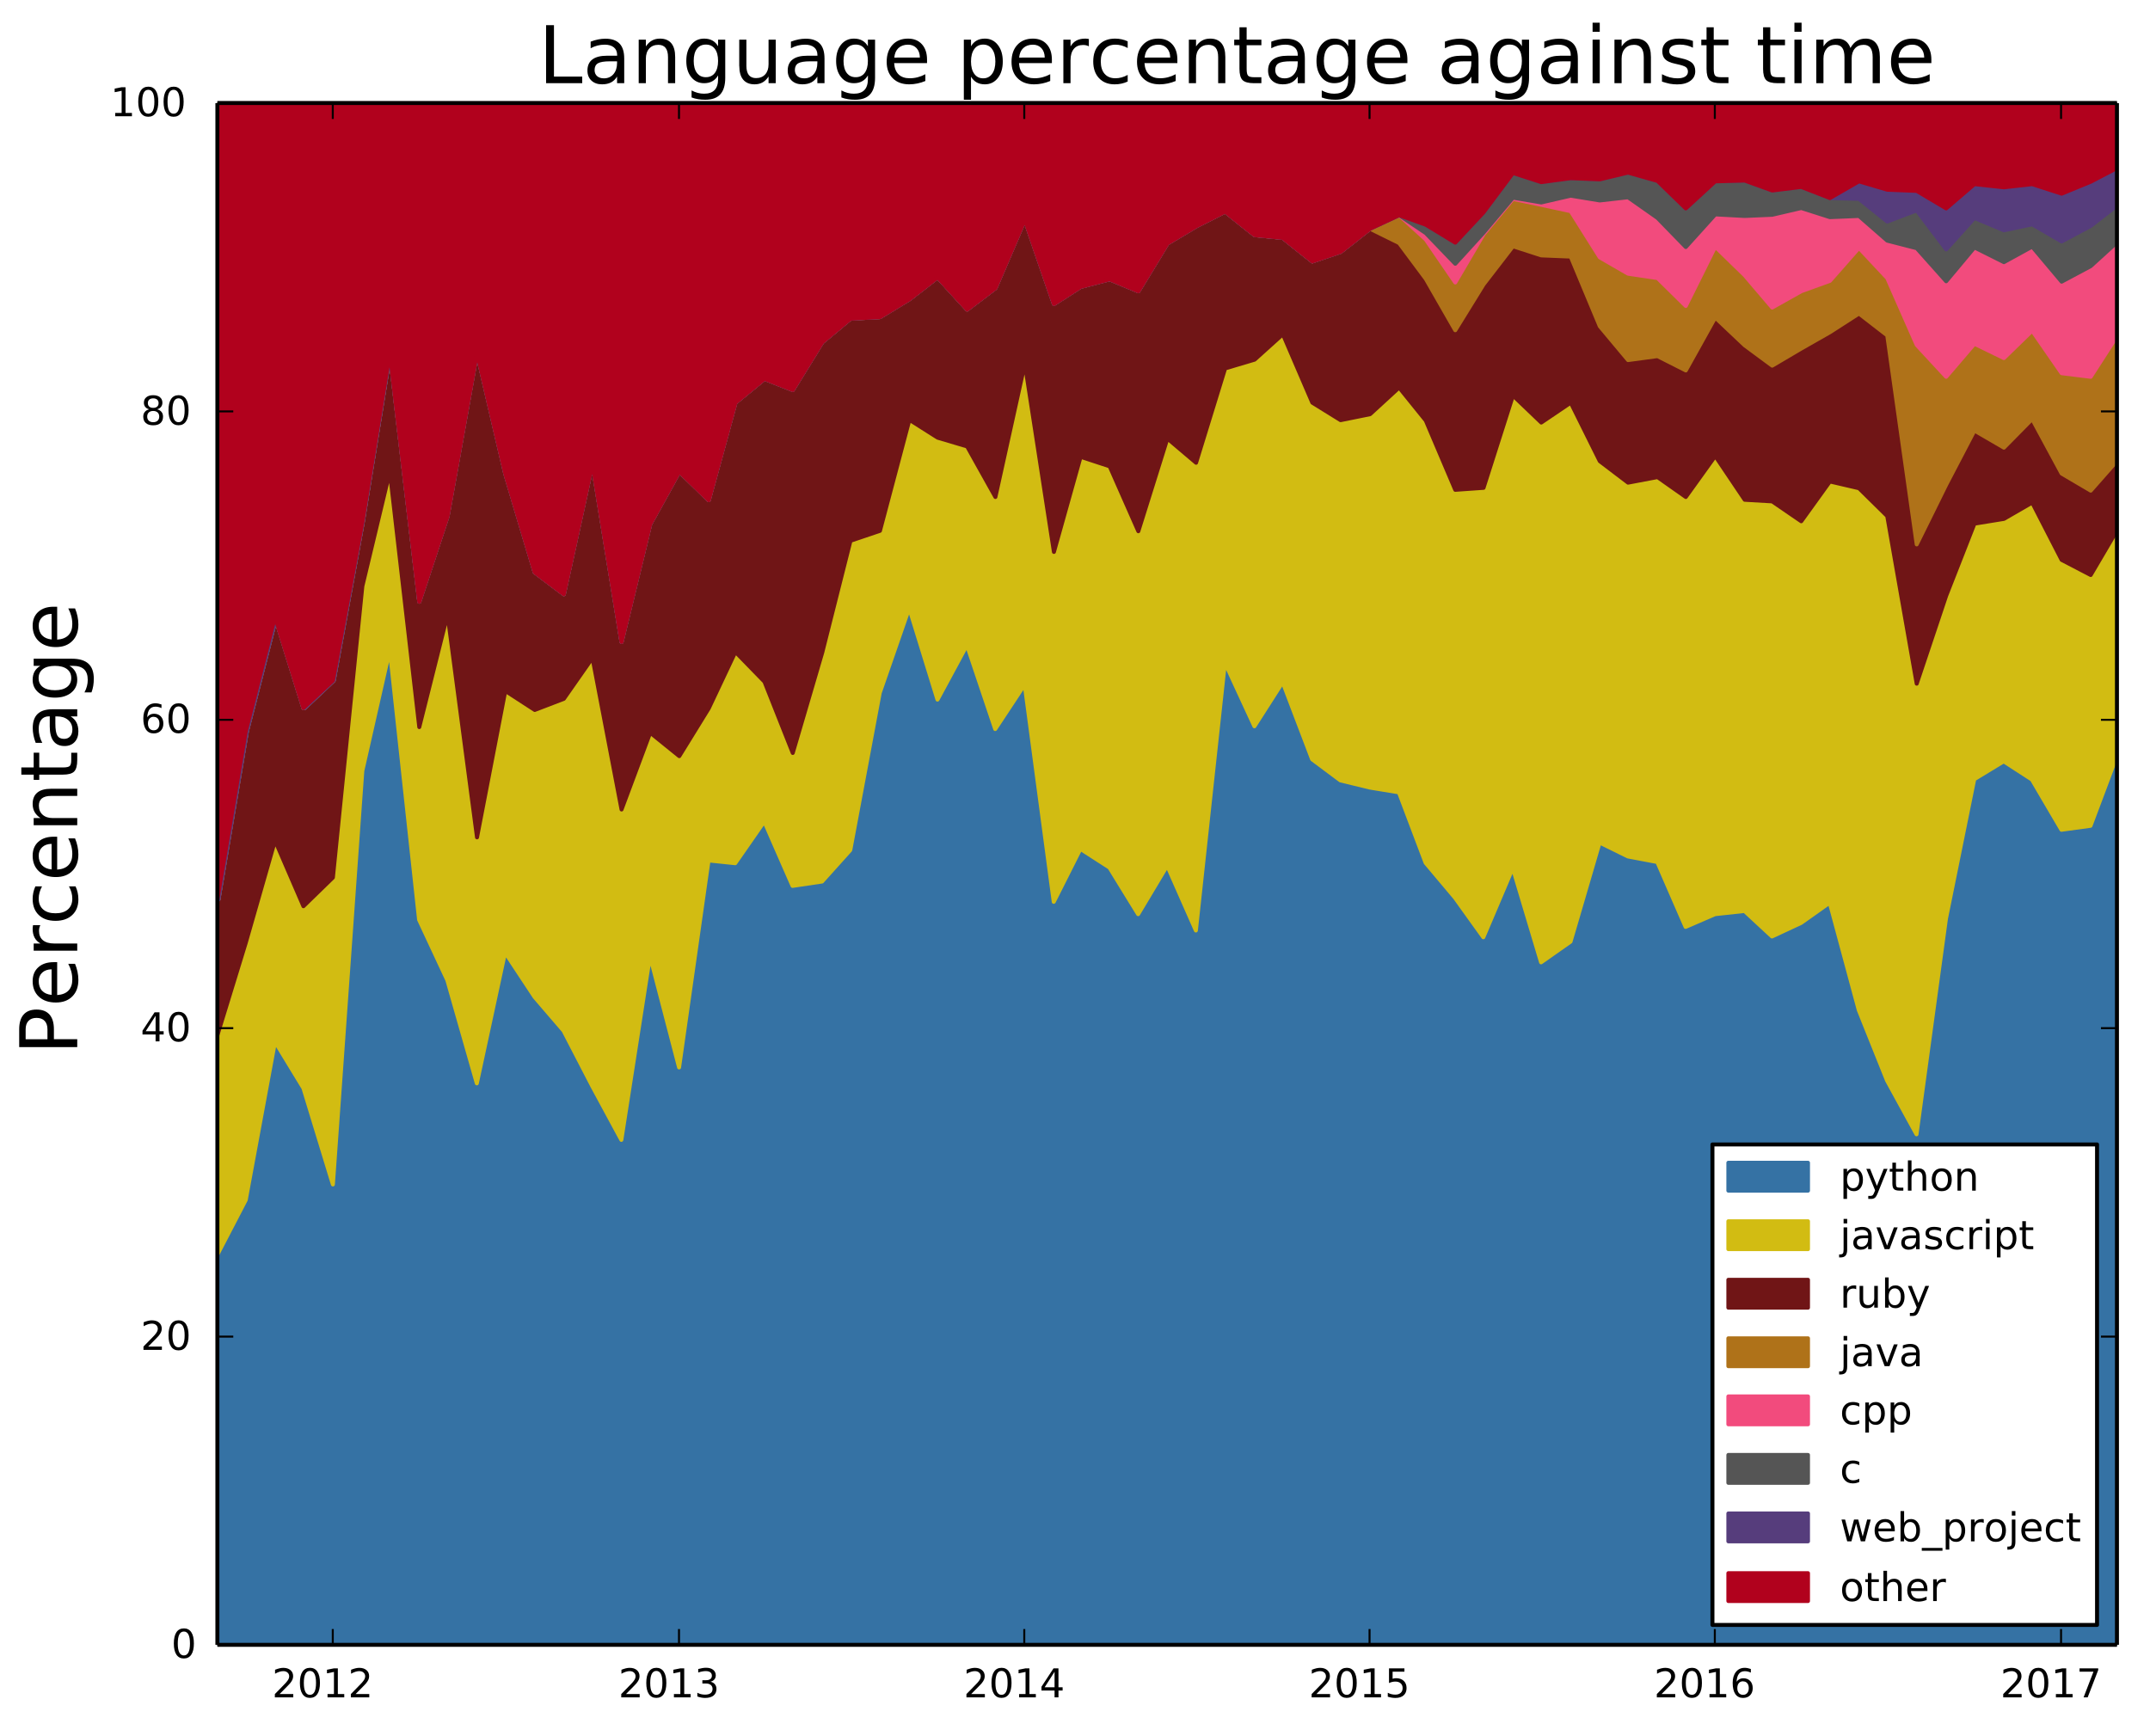 <svg xmlns="http://www.w3.org/2000/svg" xmlns:xlink="http://www.w3.org/1999/xlink" viewBox="0 0 540 436"><defs><style>*{stroke-linecap:butt;stroke-linejoin:round;stroke-miterlimit:100000;}</style><path id="ad" stroke="#3572a4" d="M54.6-120.9v98.1h477.1v-223.6l-6.7 17.8-7.3 1-7.4-12.6-7.1-4.6-7.4 4.5-7.1 35-7.4 54.2-7.4-13.5-7.1-17.7-7.3-27-7.2 5.1-7.3 3.4-6.9-6.4-7.4.8-7.4 3.2-7.1-16.3-7.4-1.4-7.1-3.5-7.3 24.9-7.4 5.2-7.1-23.7-7.4 17.4-7.1-9.9-7.4-8.8-6.7-17.7-7.3-1.2-7.4-1.8-7.1-5.3-7.4-19.4-7.1 11.1-7.4-16-7.3 67.3-7.2-16.3-7.3 12.2-7.2-11.7-7.3-4.7-6.7 13.3-7.3-54.6-7.4 11.2-7.1-21.1-7.4 13.7-7.1-23-7.4 21.3-7.4 39.5-7.1 7.9-7.4 1.1-7.1-16.2-7.3 10.5-6.7-.7-7.4 52-7.3-28-7.2 46.2-7.3-13.5-7.2-13.9-7.3-8.5-7.4-11.2-7.1 32.9-7.4-25.9-7.1-15.2-7.37-67.8-6.9 30.4-7.35 103.9-7.37-24.2-7.1-11.7-7.3 39.8-7.1 13.7z"/><path id="ag" stroke="#d2bc12" d="M54.6-176v55.1l7.12-13.7 7.36-39.8 7.13 11.7 7.4 24.2L91-242.4l6.9-30.4 7.36 67.8 7.1 15.2 7.4 25.9 7.1-32.9 7.4 11.2 7.3 8.5 7.2 13.9 7.3 13.5 7.2-46.2 7.3 28 7.4-52 6.7.7 7.3-10.5 7.1 16.2 7.4-1.1 7.1-7.9 7.4-39.5 7.4-21.3 7.1 23 7.4-13.7 7.1 21.1 7.4-11.2 7.3 54.6 6.7-13.3 7.3 4.7 7.2 11.7 7.3-12.2 7.2 16.3 7.3-67.3 7.4 16 7.1-11.1 7.4 19.4 7.1 5.3 7.4 1.8 7.3 1.2 6.7 17.7 7.4 8.8 7.1 9.9 7.4-17.4 7.1 23.7 7.4-5.2 7.3-24.9 7.1 3.5 7.4 1.4 7.1 16.3 7.4-3.2 7.4-.8 6.9 6.4 7.3-3.4 7.2-5.1 7.3 27 7.1 17.7 7.4 13.5 7.4-54.2 7.1-35 7.4-4.5 7.1 4.6 7.4 12.6 7.3-1 6.7-17.8V-303l-6.7 11.4-7.3-3.8-7.4-14.4-7.1 4.1-7.4 1.2-7.1 18.1-7.4 22.1-7.4-42.1-7.1-7-7.3-1.7-7.2 10-7.3-5-6.9-.4-7.4-11-7.4 10.3-7.1-5-7.4 1.4-7.1-5.4-7.3-14.7-7.4 5-7.1-6.8-7.4 23.2-7.1.5-7.4-17.4-6.7-8.3-7.3 6.7-7.4 1.5-7.1-4.4-7.4-17.2-7.1 6.4-7.4 2.2-7.3 23.7-7.2-6.1-7.3 23.3-7.2-16.3-7.3-2.4-6.7 23.9-7.3-47.3-7.4 33.5-7.1-12.7-7.4-2.2-7.1-4.5-7.4 27.9-7.4 2.5-7.1 28.1-7.4 25.2-7.1-17.9-7.3-7.5-6.7 14.2-7.4 12-7.3-5.9-7.2 19.3-7.3-38.1-7.2 10.3-7.3 2.8-7.4-4.8-7.1 36.8-7.4-56-7.1 28.3-7.36-64.2-6.9 28.8-7.35 73.2-7.37 7.2-7.12-16.5-7.35 25.7-7.2 23.2z"/><path id="ah" stroke="#701516" d="M54.6-210.1v34.1l7.12-23.2 7.36-25.7 7.13 16.5 7.4-7.2 7.4-73.2 6.9-28.8 7.4 64.2 7.1-28.3 7.4 56 7.1-36.8 7.4 4.8 7.3-2.8 7.2-10.3 7.3 38.1 7.2-19.3 7.3 5.9 7.4-12 6.7-14.2 7.3 7.5 7.1 17.9 7.4-25.2 7.1-28.1 7.4-2.5 7.4-27.9 7.1 4.5 7.4 2.2 7.1 12.7 7.4-33.5 7.3 47.3 6.7-23.9 7.3 2.4 7.2 16.3 7.3-23.3 7.2 6.1 7.3-23.7 7.4-2.2 7.1-6.4 7.4 17.2 7.1 4.4 7.4-1.5 7.3-6.7 6.7 8.3 7.4 17.4 7.1-.5 7.4-23.2 7.1 6.8 7.4-5 7.3 14.7 7.1 5.4 7.4-1.4 7.1 5 7.4-10.3 7.4 11 6.9.4 7.3 5 7.2-10 7.3 1.7 7.1 7 7.4 42.1 7.4-22.1 7.1-18.1 7.4-1.2 7.1-4.1 7.4 14.4 7.3 3.8 6.7-11.4v-17.4l-6.7 7.6-7.3-4.3-7.4-13.7-7.1 7.2-7.4-4.3-7.1 13.6-7.4 15-7.4-52.5-7.1-5.5-7.3 4.7-7.2 4.1-7.3 4.3-6.9-5.1-7.4-7-7.4 13.3-7.1-3.6-7.4 1-7.1-8.5-7.3-17.5-7.4-.3-7.1-2.3-7.4 9.6-7.1 11.5L358-366l-6.7-9-7.3-3.6-7.4 5.8-7.1 2.4-7.4-5.9-7.1-.7-7.4-5.9-7.3 3.7-7.2 4.3-7.3 12-7.2-3-7.3 1.9-6.7 4.3-7.3-21.2-7.4 17.2-7.1 5.4-7.4-8.1-7.1 5.5-7.4 4.5-7.4.4-7.1 5.9-7.4 12-7.1-2.8-7.3 6-6.7 24.5-7.4-7.2-7.3 13.2-7.2 29.6-7.3-44.8-7.2 32.8-7.3-5.5-7.4-24.8-7.1-30.4-7.4 41.1-7.1 21.5-7.37-62.5-6.9 42.5-7.35 39.8-7.37 6.9-7.1-22.9-7.3 28.8-7.1 42.2z"/><path id="ac" stroke="#af7219" d="M54.6-210.1l7.12-42.2 7.36-28.8 7.13 22.9 7.4-6.9 7.4-39.8 6.9-42.5 7.4 62.5 7.1-21.5 7.4-41.1 7.1 30.4 7.4 24.8 7.3 5.5 7.2-32.8 7.3 44.8 7.2-29.6 7.3-13.2 7.4 7.2 6.7-24.5 7.3-6 7.1 2.8 7.4-12 7.1-5.9 7.4-.4 7.4-4.5 7.1-5.5 7.4 8.1 7.1-5.4 7.4-17.2 7.3 21.2 6.7-4.3 7.3-1.9 7.2 3 7.3-12 7.2-4.3 7.3-3.7 7.4 5.9 7.1.7 7.4 5.9 7.1-2.4 7.4-5.8 7.3 3.6 6.7 9 7.4 12.9 7.1-11.5 7.4-9.6 7.1 2.3 7.4.3 7.3 17.5 7.1 8.5 7.4-1 7.1 3.6 7.4-13.3 7.4 7 6.9 5.1 7.3-4.3 7.2-4.1 7.3-4.7 7.1 5.5 7.4 52.5 7.4-15 7.1-13.6 7.4 4.3 7.1-7.2 7.4 13.7 7.3 4.3 6.7-7.6v-31.4l-6.7 10.4-7.3-.9-7.4-10.7-7.1 6.9-7.4-3.6-7.1 8.3-7.4-8-7.4-16.8-7.1-7.6-7.3 8.3-7.2 2.6-7.3 4.1-6.9-8.1-7.4-7.2-7.4 14.9-7.1-7-7.4-1.1-7.1-4.1-7.3-11.6-7.4-1.6-7.1-1.5-7.4 8.9-7.1 12.1-7.4-10.8-6.7-6.1-7.3 3.4-7.4 5.8-7.1 2.4-7.4-5.9-7.1-.7-7.4-5.9-7.3 3.7-7.2 4.3-7.3 12-7.2-3-7.3 1.9-6.7 4.3-7.3-21.2-7.4 17.2-7.1 5.4-7.4-8.1-7.1 5.5-7.4 4.5-7.4.4-7.1 5.9-7.4 12-7.1-2.8-7.3 6-6.7 24.5-7.4-7.2-7.3 13.2-7.2 29.6-7.3-44.8-7.2 32.8-7.3-5.5-7.4-24.8-7.1-30.4-7.4 41.1-7.1 21.5-7.3-62.5-6.9 42.5-7.3 39.8-7.3 6.9-7.12-22.9L62-252.3l-7.14 42.2z"/><path id="af" stroke="#f24b7d" d="M54.6-210.1l7.12-42.2 7.36-28.8 7.13 22.9 7.4-6.9 7.4-39.8 6.9-42.5 7.4 62.5 7.1-21.5 7.4-41.1 7.1 30.4 7.4 24.8 7.3 5.5 7.2-32.8 7.3 44.8 7.2-29.6 7.3-13.2 7.4 7.2 6.7-24.5 7.3-6 7.1 2.8 7.4-12 7.1-5.9 7.4-.4 7.4-4.5 7.1-5.5 7.4 8.1 7.1-5.4 7.4-17.2 7.3 21.2 6.7-4.3 7.3-1.9 7.2 3 7.3-12 7.2-4.3 7.3-3.7 7.4 5.9 7.1.7 7.4 5.9 7.1-2.4 7.4-5.8 7.3-3.4 6.7 6.1 7.4 10.8 7.1-12.1 7.4-8.9 7.1 1.5 7.4 1.6 7.3 11.6 7.1 4.1 7.4 1.1 7.1 7 7.4-14.9 7.4 7.2 6.9 8.1 7.3-4.1 7.2-2.6 7.3-8.3 7.1 7.6 7.4 16.8 7.4 8 7.1-8.3 7.4 3.6 7.1-6.9 7.4 10.7 7.3.9 6.7-10.4v-23.5l-6.7 6.1-7.3 3.9-7.4-8.8-7.1 3.9-7.4-3.7-7.1 8.5-7.4-8.3-7.4-1.9-7.1-6.2-7.3.3-7.2-2.3-7.3 1.7-6.9.3-7.4-.4-7.4 8.2-7.1-7.3-7.4-5.2-7.1.8-7.3-1.2-7.4 1.7-7.1-1.2-7.4 8.8-7.1 7.8-7.4-7.7-6.7-4.5-7.3 3.4-7.4 5.8-7.1 2.4-7.4-5.9-7.1-.7-7.4-5.9-7.3 3.7-7.2 4.3-7.3 12-7.2-3-7.3 1.9-6.7 4.3-7.3-21.2-7.4 17.2-7.1 5.4-7.4-8.1-7.1 5.5-7.4 4.5-7.4.4-7.1 5.9-7.4 12-7.1-2.8-7.3 6-6.7 24.5-7.4-7.2-7.3 13.2-7.2 29.6-7.3-44.8-7.2 32.8-7.3-5.5-7.4-24.8-7.1-30.4-7.4 41.1-7.1 21.5-7.3-62.5-6.9 42.5-7.3 39.8-7.3 6.9-7.12-22.9L62-252.3l-7.14 42.2z"/><path id="ab" stroke="#555" d="M54.6-210.1l7.12-42.2 7.36-28.8 7.13 22.9 7.4-6.9 7.4-39.8 6.9-42.5 7.4 62.5 7.1-21.5 7.4-41.1 7.1 30.4 7.4 24.8 7.3 5.5 7.2-32.8 7.3 44.8 7.2-29.6 7.3-13.2 7.4 7.2 6.7-24.5 7.3-6 7.1 2.8 7.4-12 7.1-5.9 7.4-.4 7.4-4.5 7.1-5.5 7.4 8.1 7.1-5.4 7.4-17.2 7.3 21.2 6.7-4.3 7.3-1.9 7.2 3 7.3-12 7.2-4.3 7.3-3.7 7.4 5.9 7.1.7 7.4 5.9 7.1-2.4 7.4-5.8 7.3-3.4 6.7 4.5 7.4 7.7 7.1-7.8 7.4-8.8 7.1 1.2 7.4-1.7 7.3 1.2 7.1-.8 7.4 5.2 7.1 7.3 7.4-8.2 7.4.4 6.9-.3 7.3-1.7 7.2 2.3 7.3-.3 7.1 6.2 7.4 1.9 7.4 8.3 7.1-8.5 7.4 3.7 7.1-3.9 7.4 8.8 7.3-3.9 6.7-6.1v-9.2l-6.7 5.2-7.3 3.9-7.4-4.3-7.1 1.5-7.4-3.1-7.1 7.9-7.4-9.8-7.4 2.8-7.1-5.7-7.3-.2-7.2-2.8-7.3.9-6.9-2.5-7.4.2-7.4 6.8-7.1-6.9-7.4-2.1-7.1 1.7-7.3-.3-7.4 1-7.1-2.3-7.4 9.9-7.1 7.6-7.4-4.5-6.7-2.4-7.3 3.4-7.4 5.8-7.1 2.4-7.4-5.9-7.1-.7-7.4-5.9-7.3 3.7-7.2 4.3-7.3 12-7.2-3-7.3 1.9-6.7 4.3-7.3-21.2-7.4 17.2-7.1 5.4-7.4-8.1-7.1 5.5-7.4 4.5-7.4.4-7.1 5.9-7.4 12-7.1-2.8-7.3 6-6.7 24.5-7.4-7.2-7.3 13.2-7.2 29.6-7.3-44.8-7.2 32.8-7.3-5.5-7.4-24.8-7.1-30.4-7.4 41.1-7.1 21.5-7.3-62.5-6.9 42.5-7.3 39.8-7.3 6.9-7.12-22.9L62-252.3l-7.14 42.2z"/><path id="ae" stroke="#563d7c" d="M54.6-210.1l7.12-42.2 7.36-28.8 7.13 22.9 7.4-6.9 7.4-39.8 6.9-42.5 7.4 62.5 7.1-21.5 7.4-41.1 7.1 30.4 7.4 24.8 7.3 5.5 7.2-32.8 7.3 44.8 7.2-29.6 7.3-13.2 7.4 7.2 6.7-24.5 7.3-6 7.1 2.8 7.4-12 7.1-5.9 7.4-.4 7.4-4.5 7.1-5.5 7.4 8.1 7.1-5.4 7.4-17.2 7.3 21.2 6.7-4.3 7.3-1.9 7.2 3 7.3-12 7.2-4.3 7.3-3.7 7.4 5.9 7.1.7 7.4 5.9 7.1-2.4 7.4-5.8 7.3-3.4 6.7 2.4 7.4 4.5 7.1-7.6 7.4-9.9 7.1 2.3 7.4-1 7.3.3 7.1-1.7 7.4 2.1 7.1 6.9 7.4-6.8 7.4-.2 6.9 2.5 7.3-.9 7.2 2.8 7.3.2 7.1 5.7 7.4-2.8 7.4 9.8 7.1-7.9 7.4 3.1 7.1-1.5 7.4 4.3 7.3-3.9 6.7-5.2v-9.4l-6.7 3.5-7.3 3-7.4-2.4-7.1.8-7.4-.8-7.1 6.1-7.4-4.4-7.4-.3-7.1-2.1-7.3 4.2-7.2-2.8-7.3.9-6.9-2.5-7.4.2-7.4 6.8-7.1-6.9-7.4-2.1-7.1 1.7-7.3-.3-7.4 1-7.1-2.3-7.4 9.9-7.1 7.6-7.4-4.5-6.7-2.4-7.3 3.4-7.4 5.8-7.1 2.4-7.4-5.9-7.1-.7-7.4-5.9-7.3 3.7-7.2 4.3-7.3 12-7.2-3-7.3 1.9-6.7 4.3-7.3-21.2-7.4 17.2-7.1 5.4-7.4-8.1-7.1 5.5-7.4 4.5-7.4.4-7.1 5.9-7.4 12-7.1-2.8-7.3 6-6.7 24.5-7.4-7.2-7.3 13.2-7.2 29.6-7.3-44.8-7.2 32.8-7.3-5.5-7.4-24.8-7.1-30.4-7.4 41.1-7.1 21.5-7.3-62.5-6.9 42.5-7.3 39.8-7.3 6.9-7.12-22.9L62-252.3l-7.14 42.2z"/><path id="ai" stroke="#b1011d" d="M54.6-410.2v200.1l7.12-42.2 7.36-28.8 7.13 22.9 7.4-6.9 7.4-39.8 6.9-42.5 7.4 62.5 7.1-21.5 7.4-41.1 7.1 30.4 7.4 24.8 7.3 5.5 7.2-32.8 7.3 44.8 7.2-29.6 7.3-13.2 7.4 7.2 6.7-24.5 7.3-6 7.1 2.8 7.4-12 7.1-5.9 7.4-.4 7.4-4.5 7.1-5.5 7.4 8.1 7.1-5.4 7.4-17.2 7.3 21.2 6.7-4.3 7.3-1.9 7.2 3 7.3-12 7.2-4.3 7.3-3.7 7.4 5.9 7.1.7 7.4 5.9 7.1-2.4 7.4-5.8 7.3-3.4 6.7 2.4 7.4 4.5 7.1-7.6 7.4-9.9 7.1 2.3 7.4-1 7.3.3 7.1-1.7 7.4 2.1 7.1 6.9 7.4-6.8 7.4-.2 6.9 2.5 7.3-.9 7.2 2.8 7.3-4.2 7.1 2.1 7.4.3 7.4 4.4 7.1-6.1 7.4.8 7.1-.8 7.4 2.4 7.3-3 6.7-3.5v-16.3H54.6z"/><path id="k" stroke="#000" stroke-width=".5" d="M0 0v-4"/><path id="i" stroke="#000" stroke-width=".5" d="M0 0v4"/><path id="f" d="M19.2 8.3h34.4V0H7.34v8.3q5.6 5.8 15.3 15.6 9.7 9.8 12.18 12.63 4.75 5.3 6.62 9 1.9 3.7 1.9 7.25 0 5.8-4.1 9.47-4.06 3.67-10.6 3.67-4.65 0-9.8-1.6-5.15-1.62-11-4.9v9.97q5.96 2.3 11.12 3.6 5.18 1.2 9.48 1.2 11.33 0 18.06-5.7 6.74-5.7 6.74-15.2 0-4.5-1.7-8.6-1.66-4-6.1-9.5-1.23-1.4-7.78-8.2L19.2 8.3"/><path id="g" d="M12.4 8.3h16.12v55.62l-17.54-3.5v8.97l17.44 3.5h9.86V8.3h16.1V0H12.42z"/><path id="a" d="M31.78 66.4q-7.6 0-11.45-7.5-3.83-7.48-3.83-22.52 0-15 3.83-22.5 3.84-7.5 11.45-7.5 7.67 0 11.5 7.5 3.84 7.5 3.84 22.5 0 15.04-3.84 22.53-3.83 7.5-11.5 7.5m0 7.9q12.27 0 18.74-9.7 6.46-9.7 6.46-28.1 0-18.4-6.46-28.1-6.47-9.7-18.74-9.7-12.25 0-18.72 9.7Q6.6 18 6.6 36.4q0 18.44 6.45 28.13 6.47 9.7 18.72 9.7"/><path id="ar" d="M40.58 39.3q7.08-1.5 11.04-6.3 4-4.78 4-11.8 0-10.8-7.43-16.72-7.5-5.9-21.1-5.9-4.6 0-9.5.9T7.6 2.2v9.52q4.1-2.4 8.97-3.6Q21.44 6.9 26.8 6.9q9.27 0 14.13 3.64Q45.8 14.2 45.8 21.2q0 6.44-4.52 10.07-4.5 3.64-12.56 3.64h-8.5v8.2h8.9q7.26 0 11.1 2.9 3.87 2.9 3.87 8.4 0 5.6-4 8.6t-11.4 3q-4.1 0-8.7-.9-4.7-.8-10.2-2.7v8.8q5.6 1.6 10.5 2.4t9.2.8q11.2 0 17.7-5.1 6.7-5.3 6.7-14 0-6-3.5-10.2-3.48-4.2-9.87-5.8"/><path id="aa" d="M37.8 64.3L12.9 25.4h24.9zm-2.6 8.6h12.4V25.4h10.42v-8.2h-10.4V0H37.8v17.2H4.9v9.5z"/><path id="aq" d="M10.8 72.9h38.72v-8.3h-29.7V46.72q2.15.74 4.3 1.1 2.15.36 4.3.36 12.2 0 19.33-6.7 7.14-6.7 7.14-18.1 0-11.78-7.4-18.3-7.3-6.52-20.6-6.52-4.6 0-9.4.78T7.7 1.7v9.92q4.4-2.4 9.08-3.56 4.7-1.17 9.9-1.17 8.47 0 13.4 4.4t4.93 12-4.9 12q-4.9 4.4-13.4 4.4-3.9 0-7.9-.9-3.9-.9-8-2.8z"/><path id="z" d="M33.02 40.38q-6.64 0-10.54-4.55Q18.6 31.3 18.6 23.4q0-7.87 3.88-12.45 3.9-4.56 10.54-4.56t10.5 4.5q3.9 4.6 3.9 12.4 0 7.9-3.9 12.4-3.86 4.5-10.5 4.5m19.58 31v-9q-3.72 1.8-7.5 2.7-3.8.9-7.5.9-9.77 0-14.93-6.6-5.14-6.6-5.87-19.9 2.87 4.2 7.22 6.5 4.36 2.23 9.57 2.23 10.9 0 17.3-6.7t6.4-18.18q0-11.2-6.7-18Q44-1.4 33-1.4q-12.66 0-19.35 9.7-6.7 9.7-6.7 28.1 0 17.28 8.22 27.56 8.2 10.28 22 10.28 3.72 0 7.5-.74 3.78-.73 7.9-2.18"/><path id="ap" d="M8.2 72.9h46.88v-4.2L28.6 0H18.3l24.92 64.6H8.2z"/><path id="j" stroke="#000" stroke-width=".5" d="M0 0h4"/><path id="h" stroke="#000" stroke-width=".5" d="M0 0h-4"/><path id="ao" d="M31.78 34.62q-7.03 0-11.06-3.76-4.02-3.77-4.02-10.34 0-6.6 4.02-10.36Q24.75 6.4 31.78 6.4t11.08 3.77q4.06 3.8 4.06 10.35 0 6.57-4.03 10.34-4.1 3.76-11.2 3.76m-9.9 4.2q-6.4 1.56-9.9 5.9-3.5 4.36-3.5 10.6 0 8.74 6.2 13.82t17 5.08q10.9 0 17.1-5.08 6.2-5.08 6.2-13.8 0-6.26-3.6-10.62-3.55-4.34-9.85-5.9 7.1-1.66 11.1-6.5 3.95-4.84 3.95-11.8 0-10.6-6.5-16.3Q43.83-1.4 31.8-1.4T13.27 4.25Q6.8 9.93 6.8 20.55q0 6.95 4 11.78 4.02 4.86 11.14 6.5m-3.6 15.6q0-5.67 3.52-8.84 3.55-3.2 9.94-3.2 6.36 0 9.94 3.1 3.6 3.1 3.6 8.8t-3.6 8.8q-3.58 3.2-9.94 3.2-6.4 0-9.94-3.2-3.53-3.2-3.53-8.9"/><path id="p" d="M45.4 27.98q0 9.77-4.02 15.13-4.02 5.4-11.3 5.4-7.22 0-11.25-5.3T14.8 28q0-9.7 4.03-15.1 4.03-5.36 11.25-5.36 7.28 0 11.3 5.37Q45.4 18.3 45.4 28m9-21.2q0-13.96-6.2-20.77-6.2-6.82-19-6.82-4.72 0-8.92.7t-8.16 2.2v8.8q3.96-2.1 7.82-3.1 3.86-1 7.86-1 8.84 0 13.24 4.6t4.4 14v4.4q-2.8-4.9-7.14-7.3Q33.94 0 27.88 0q-10.05 0-16.2 7.66Q5.5 15.33 5.5 27.98q0 12.7 6.15 20.35Q17.83 56 27.87 56q6.07 0 10.4-2.4t7.14-7.2v8.3h9z"/><path id="c" d="M34.28 27.48q-10.9 0-15.1-2.48-4.2-2.48-4.2-8.5 0-4.78 3.16-7.6 3.16-2.8 8.56-2.8 7.5 0 12 5.3 4.52 5.3 4.52 14.08v2zM52.2 31.2V0h-8.98v8.3Q40.14 3.33 35.55.95q-4.6-2.37-11.24-2.37Q16-1.42 11 3.3T6 15.92q0 9.22 6.2 13.9 6.2 4.7 18.43 4.7H43.3v.9q0 6.2-4.1 9.58t-11.5 3.4q-4.7 0-9.14-1.13t-8.53-3.38v8.3q4.92 1.9 9.56 2.8 4.6.9 9 .9 11.9 0 17.8-6.2 5.8-6.1 5.8-18.6"/><path id="am" d="M19.67 64.8V37.4h12.4q6.9 0 10.65 3.57 3.76 3.56 3.76 10.15 0 6.55-3.76 10.1-3.75 3.58-10.64 3.58zM9.8 72.9h22.3q12.26 0 18.53-5.54 6.3-5.55 6.3-16.24 0-10.8-6.3-16.3-6.26-5.52-18.52-5.52H19.7V0H9.8z"/><path id="b" d="M56.2 29.6v-4.4H14.9q.58-9.28 5.58-14.14 5-4.86 13.94-4.86 5.17 0 10.03 1.27 4.86 1.26 9.66 3.8v-8.5Q49.3.74 44.2-.33t-10.3-1.1q-13.1 0-20.74 7.63-7.64 7.6-7.64 20.6 0 13.43 7.25 21.3Q20.02 56 32.33 56q11.03 0 17.45-7.1t6.42-19.3m-8.98 2.63q-.1 7.36-4.13 11.75-4.1 4.4-10.7 4.4-7.5 0-12.1-4.24-4.5-4.25-5.2-11.97z"/><path id="o" d="M54.9 33.02V0h-9v32.72q0 7.76-3.02 11.6-3.04 3.87-9.08 3.87-7.28 0-11.5-4.7-4.2-4.7-4.2-12.7V0h-9v54.7h9.03v-8.5q3.24 4.92 7.6 7.36Q30.08 56 35.8 56q9.42 0 14.25-5.83 4.84-5.83 4.84-17.15"/><path id="e" d="M18.3 70.22V54.7h18.5v-7H18.3V18.02q0-6.7 1.84-8.6 1.83-1.9 7.45-1.9h9.2V0h-9.2Q17.2 0 13.2 3.87 9.28 7.77 9.28 18v29.7h-6.6v6.98h6.6V70.2z"/><path id="n" d="M48.78 52.6v-8.4q-3.8 2.1-7.64 3.14-3.83 1.05-7.73 1.05-8.7 0-13.6-5.6Q15 37.3 15 27.3q0-10.02 4.83-15.57Q24.67 6.2 33.4 6.2q3.9 0 7.74 1.05t7.64 3.16V2.1Q45.02.33 40.98-.54q-4-.9-8.56-.9-12.36 0-19.64 7.77Q5.52 14.1 5.52 27.3q0 13.37 7.34 21.03Q20.22 56 33.02 56q4.14 0 8.1-.86 3.94-.84 7.66-2.55"/><path id="l" d="M41.1 46.3q-1.5.87-3.3 1.28-1.77.42-3.9.42-7.63 0-11.7-4.95-4.1-4.96-4.1-14.24V0h-9v54.7h9.03v-8.5q2.85 4.97 7.38 7.38Q30.1 56 36.6 56q.92 0 2.05-.12 1.1-.1 2.48-.36z"/><path id="m" d="M18.1 8.2v-29h-9v75.5h9.03v-8.3q2.85 4.87 7.17 7.22Q29.6 56 35.6 56q9.96 0 16.18-7.9 6.24-7.9 6.24-20.8T51.78 6.48q-6.22-7.9-16.2-7.9-6 0-10.3 2.38T18.1 8.2m30.6 19.1q0 9.9-4.1 15.55T33.4 48.5q-7.13 0-11.2-5.65T18.1 27.3q0-9.9 4.1-15.54 4.07-5.64 11.2-5.64 7.13 0 11.2 5.64 4.1 5.64 4.1 15.55"/><path id="s" d="M9.42 54.7h9V0h-9zm0 21.28h9v-11.4h-9z"/><path id="an" d="M9.8 72.9h9.87V8.3h35.5V0H9.8z"/><path id="v" d="M8.5 21.58v33.1h8.98V21.93q0-7.76 3.02-11.65 3.03-3.88 9.1-3.88 7.26 0 11.48 4.63 4.23 4.64 4.23 12.66v31h9V0h-9v8.4Q42.1 3.43 37.8 1q-4.3-2.42-10.03-2.42-9.42 0-14.3 5.86-4.9 5.86-4.9 17.14"/><path id="w" d="M44.28 53.08v-8.5q-3.8 1.95-7.9 2.92-4.1.98-8.5.98-6.7 0-10.04-2.04-3.34-2.05-3.34-6.16 0-3.12 2.4-4.9 2.38-1.8 9.62-3.4l3.07-.68q9.5-2.05 13.6-5.78 4-3.74 4-10.43 0-7.7-6.1-12.1-6-4.5-16.6-4.5-4.4 0-9.2.8Q10.7.3 5.4 2v9.28q5-2.6 9.8-3.9 4.84-1.27 9.6-1.27 6.34 0 9.74 2.2Q38 10.5 38 14.5q0 3.66-2.47 5.62-2.47 1.9-10.83 3.7l-3.12.74q-8.35 1.75-12.06 5.4-3.7 3.63-3.7 9.97 0 7.7 5.46 11.9Q16.75 56 26.8 56q4.98 0 9.37-.73 4.4-.72 8.1-2.2"/><path id="ak" d="M52 44.2q3.38 6.05 8.06 8.92Q64.76 56 71.1 56q8.54 0 13.18-5.98 4.64-5.97 4.64-17V0H79.9v32.72q0 7.86-2.8 11.66t-8.5 3.8q-6.98 0-11.04-4.63-4.04-4.63-4.04-12.64V0h-9.04v32.72q0 7.9-2.78 11.7-2.78 3.77-8.6 3.77-6.88 0-10.94-4.7-4.05-4.7-4.05-12.6V0h-9v54.7h9.1v-8.5q3.1 5.02 7.4 7.4Q29.8 56 35.7 56q6 0 10.16-3.03Q50 49.95 52 44.2"/><path id="t" d="M32.17-5.08q-3.8-9.76-7.42-12.73-3.6-3-9.66-3H7.9v7.5h5.3q3.7 0 5.74 1.7Q21-9.8 23.48-3.3l1.6 4.1L3 54.7h9.52L29.6 11.9l17.1 42.8h9.5z"/><path id="q" d="M30.6 48.4q-7.2 0-11.4-5.65-4.22-5.64-4.22-15.45 0-9.82 4.18-15.46Q23.34 6.2 30.6 6.2q7.2 0 11.38 5.66 4.2 5.67 4.2 15.44 0 9.72-4.2 15.4-4.18 5.7-11.37 5.7m0 7.6q11.8 0 18.5-7.62 6.7-7.6 6.7-21.08 0-13.42-6.7-21.08-6.7-7.64-18.4-7.64-11.8 0-18.4 7.64-6.7 7.66-6.7 21.08 0 13.47 6.7 21.08Q18.9 56 30.6 56"/><path id="x" d="M54.9 33.02V0h-9v32.72q0 7.76-3.02 11.6-3.04 3.87-9.08 3.87-7.28 0-11.5-4.7-4.2-4.7-4.2-12.7V0h-9v75.98h9.03v-29.8q3.24 4.94 7.6 7.38Q30.08 56 35.8 56q9.42 0 14.25-5.83 4.84-5.83 4.84-17.15"/><path id="r" d="M9.42 54.7h9V-1q0-10.44-4-15.13-3.97-4.7-12.8-4.7H-1.8v7.6H.6q5.12 0 6.96 2.4Q9.42-8.46 9.42-1zm0 21.28h9v-11.4h-9z"/><path id="u" d="M2.98 54.7h9.52L29.6 8.8l17.1 45.9h9.5L35.7 0H23.47z"/><path id="y" d="M48.7 27.3q0 9.9-4.1 15.54t-11.2 5.64q-7.13 0-11.2-5.64T18.1 27.3q0-9.9 4.1-15.55Q26.26 6.1 33.4 6.1q7.13 0 11.2 5.65 4.1 5.64 4.1 15.55M18.1 46.4q2.85 4.87 7.17 7.22Q29.6 56 35.6 56q9.96 0 16.18-7.9 6.24-7.9 6.24-20.8T51.78 6.48q-6.22-7.9-16.2-7.9-6 0-10.3 2.37T18.1 8.2V0h-9v75.98h9.03z"/><path id="aj" d="M4.2 54.7h9L24.4 12l11.2 42.7h10.6L57.4 12l11.2 42.67h8.97L63.27 0h-10.6L40.93 44.83 29.13 0H18.5z"/><path id="al" d="M50.98-16.6v-6.98H-.98v6.97z"/><clipPath id="d"><path d="M54.6 25.88h477.1v387.4H54.6z"/></clipPath></defs><path fill="none" d="M0 436.1h540.1V0H0z"/><path fill="none" d="M54.6 413.2h477.1V25.9l-477.1-.02z"/><g clip-path="url(#d)"><use y="436.05" fill="#3572a4" stroke="#3572a4" xlink:href="#ad"/></g><g clip-path="url(#d)"><use y="436.05" fill="#d2bc12" stroke="#d2bc12" xlink:href="#ag"/></g><g clip-path="url(#d)"><use y="436.05" fill="#701516" stroke="#701516" xlink:href="#ah"/></g><g clip-path="url(#d)"><use y="436.05" fill="#af7219" stroke="#af7219" xlink:href="#ac"/></g><g clip-path="url(#d)"><use y="436.05" fill="#f24b7d" stroke="#f24b7d" xlink:href="#af"/></g><g clip-path="url(#d)"><use y="436.05" fill="#555" stroke="#555" xlink:href="#ab"/></g><g clip-path="url(#d)"><use y="436.05" fill="#563d7c" stroke="#563d7c" xlink:href="#ae"/></g><g clip-path="url(#d)"><use y="436.05" fill="#b1011d" stroke="#b1011d" xlink:href="#ai"/></g><path fill="none" stroke="#000" d="M54.6 413.2h477.1m0 0V25.9M54.6 413.2V25.9m0-.02h477.1" stroke-linecap="square"/><use x="83.58" y="413.24" stroke="#000" stroke-width=".5" xlink:href="#k"/><use x="83.58" y="25.88" stroke="#000" stroke-width=".5" xlink:href="#i"/><g transform="matrix(.1 0 0 -.1 68.3 426.4)"><use xlink:href="#f"/><use x="63.62" xlink:href="#a"/><use x="127.25" xlink:href="#g"/><use x="190.87" xlink:href="#f"/></g><use x="170.54" y="413.24" stroke="#000" stroke-width=".5" xlink:href="#k"/><use x="170.54" y="25.88" stroke="#000" stroke-width=".5" xlink:href="#i"/><g transform="matrix(.1 0 0 -.1 155.3 426.4)"><use xlink:href="#f"/><use x="63.62" xlink:href="#a"/><use x="127.25" xlink:href="#g"/><use x="190.87" xlink:href="#ar"/></g><use x="257.26" y="413.24" stroke="#000" stroke-width=".5" xlink:href="#k"/><use x="257.26" y="25.88" stroke="#000" stroke-width=".5" xlink:href="#i"/><g transform="matrix(.1 0 0 -.1 242 426.4)"><use xlink:href="#f"/><use x="63.62" xlink:href="#a"/><use x="127.25" xlink:href="#g"/><use x="190.87" xlink:href="#aa"/></g><use x="343.98" y="413.24" stroke="#000" stroke-width=".5" xlink:href="#k"/><use x="343.98" y="25.88" stroke="#000" stroke-width=".5" xlink:href="#i"/><g transform="matrix(.1 0 0 -.1 328.7 426.4)"><use xlink:href="#f"/><use x="63.62" xlink:href="#a"/><use x="127.25" xlink:href="#g"/><use x="190.87" xlink:href="#aq"/></g><use x="430.7" y="413.24" stroke="#000" stroke-width=".5" xlink:href="#k"/><use x="430.7" y="25.88" stroke="#000" stroke-width=".5" xlink:href="#i"/><g transform="matrix(.1 0 0 -.1 415.4 426.4)"><use xlink:href="#f"/><use x="63.62" xlink:href="#a"/><use x="127.25" xlink:href="#g"/><use x="190.87" xlink:href="#z"/></g><use x="517.66" y="413.24" stroke="#000" stroke-width=".5" xlink:href="#k"/><use x="517.66" y="25.88" stroke="#000" stroke-width=".5" xlink:href="#i"/><g transform="matrix(.1 0 0 -.1 502.4 426.4)"><use xlink:href="#f"/><use x="63.62" xlink:href="#a"/><use x="127.25" xlink:href="#g"/><use x="190.87" xlink:href="#ap"/></g><use x="54.59" y="413.24" stroke="#000" stroke-width=".5" xlink:href="#j"/><use x="531.68" y="413.24" stroke="#000" stroke-width=".5" xlink:href="#h"/><use xlink:href="#a" transform="matrix(.1 0 0 -.1 43 416.5)"/><use x="54.59" y="335.77" stroke="#000" stroke-width=".5" xlink:href="#j"/><use x="531.68" y="335.77" stroke="#000" stroke-width=".5" xlink:href="#h"/><g transform="matrix(.1 0 0 -.1 35.3 339.1)"><use xlink:href="#f"/><use x="63.62" xlink:href="#a"/></g><use x="54.59" y="258.29" stroke="#000" stroke-width=".5" xlink:href="#j"/><use x="531.68" y="258.29" stroke="#000" stroke-width=".5" xlink:href="#h"/><g transform="matrix(.1 0 0 -.1 35.3 261.6)"><use xlink:href="#aa"/><use x="63.62" xlink:href="#a"/></g><use x="54.59" y="180.82" stroke="#000" stroke-width=".5" xlink:href="#j"/><use x="531.68" y="180.82" stroke="#000" stroke-width=".5" xlink:href="#h"/><g transform="matrix(.1 0 0 -.1 35.3 184.1)"><use xlink:href="#z"/><use x="63.62" xlink:href="#a"/></g><use x="54.59" y="103.35" stroke="#000" stroke-width=".5" xlink:href="#j"/><use x="531.68" y="103.35" stroke="#000" stroke-width=".5" xlink:href="#h"/><g transform="matrix(.1 0 0 -.1 35.3 106.7)"><use xlink:href="#ao"/><use x="63.62" xlink:href="#a"/></g><use x="54.59" y="25.88" stroke="#000" stroke-width=".5" xlink:href="#j"/><use x="531.68" y="25.88" stroke="#000" stroke-width=".5" xlink:href="#h"/><g transform="matrix(.1 0 0 -.1 27.7 29.2)"><use xlink:href="#g"/><use x="63.62" xlink:href="#a"/><use x="127.25" xlink:href="#a"/></g><g transform="matrix(0 -.2 -.2 0 19.4 265)"><use xlink:href="#am"/><use x="60.26" xlink:href="#b"/><use x="121.78" xlink:href="#l"/><use x="162.86" xlink:href="#n"/><use x="217.84" xlink:href="#b"/><use x="279.37" xlink:href="#o"/><use x="342.74" xlink:href="#e"/><use x="381.95" xlink:href="#c"/><use x="443.23" xlink:href="#p"/><use x="506.71" xlink:href="#b"/></g><g transform="matrix(.2 0 0 -.2 135.2 20.9)"><use xlink:href="#an"/><use x="55.71" xlink:href="#c"/><use x="116.99" xlink:href="#o"/><use x="180.37" xlink:href="#p"/><use x="243.85" xlink:href="#v"/><use x="307.23" xlink:href="#c"/><use x="368.51" xlink:href="#p"/><use x="431.98" xlink:href="#b"/><use x="493.51" xlink:href="#BitstreamVeraSans-Roman-20"/><use x="525.29" xlink:href="#m"/><use x="588.77" xlink:href="#b"/><use x="650.29" xlink:href="#l"/><use x="691.38" xlink:href="#n"/><use x="746.36" xlink:href="#b"/><use x="807.88" xlink:href="#o"/><use x="871.26" xlink:href="#e"/><use x="910.47" xlink:href="#c"/><use x="971.75" xlink:href="#p"/><use x="1035.22" xlink:href="#b"/><use x="1096.75" xlink:href="#BitstreamVeraSans-Roman-20"/><use x="1128.53" xlink:href="#c"/><use x="1189.81" xlink:href="#p"/><use x="1253.29" xlink:href="#c"/><use x="1314.57" xlink:href="#s"/><use x="1342.35" xlink:href="#o"/><use x="1405.73" xlink:href="#w"/><use x="1457.83" xlink:href="#e"/><use x="1497.04" xlink:href="#BitstreamVeraSans-Roman-20"/><use x="1528.83" xlink:href="#e"/><use x="1568.04" xlink:href="#s"/><use x="1595.82" xlink:href="#ak"/><use x="1693.23" xlink:href="#b"/></g><path fill="#fff" stroke="#000" d="M430.1 408.2h96.6V287.5h-96.6z"/><path fill="#3572a4" stroke="#3572a4" d="M434.1 299.1h20v-7h-20z"/><g transform="matrix(.1 0 0 -.1 462.1 299.1)"><use xlink:href="#m"/><use x="63.48" xlink:href="#t"/><use x="122.66" xlink:href="#e"/><use x="161.87" xlink:href="#x"/><use x="225.24" xlink:href="#q"/><use x="286.43" xlink:href="#o"/></g><path fill="#d2bc12" stroke="#d2bc12" d="M434.1 313.8h20v-7h-20z"/><g transform="matrix(.1 0 0 -.1 462.1 313.8)"><use xlink:href="#r"/><use x="27.78" xlink:href="#c"/><use x="89.06" xlink:href="#u"/><use x="148.24" xlink:href="#c"/><use x="209.52" xlink:href="#w"/><use x="261.62" xlink:href="#n"/><use x="316.6" xlink:href="#l"/><use x="357.71" xlink:href="#s"/><use x="385.5" xlink:href="#m"/><use x="448.97" xlink:href="#e"/></g><path fill="#701516" stroke="#701516" d="M434.1 328.5h20v-7h-20z"/><g transform="matrix(.1 0 0 -.1 462.1 328.5)"><use xlink:href="#l"/><use x="41.11" xlink:href="#v"/><use x="104.49" xlink:href="#y"/><use x="167.97" xlink:href="#t"/></g><path fill="#af7219" stroke="#af7219" d="M434.1 343.2h20v-7h-20z"/><g transform="matrix(.1 0 0 -.1 462.1 343.2)"><use xlink:href="#r"/><use x="27.78" xlink:href="#c"/><use x="89.06" xlink:href="#u"/><use x="148.24" xlink:href="#c"/></g><path fill="#f24b7d" stroke="#f24b7d" d="M434.1 357.8h20v-7h-20z"/><g transform="matrix(.1 0 0 -.1 462.1 357.8)"><use xlink:href="#n"/><use x="54.98" xlink:href="#m"/><use x="118.46" xlink:href="#m"/></g><path fill="#555" stroke="#555" d="M434.1 372.5h20v-7h-20z"/><use xlink:href="#n" transform="matrix(.1 0 0 -.1 462.1 372.5)"/><path fill="#563d7c" stroke="#563d7c" d="M434.1 387.2h20v-7h-20z"/><g transform="matrix(.1 0 0 -.1 462.1 387.2)"><use xlink:href="#aj"/><use x="81.79" xlink:href="#b"/><use x="143.31" xlink:href="#y"/><use x="206.79" xlink:href="#al"/><use x="256.79" xlink:href="#m"/><use x="320.26" xlink:href="#l"/><use x="361.35" xlink:href="#q"/><use x="422.53" xlink:href="#r"/><use x="450.31" xlink:href="#b"/><use x="511.83" xlink:href="#n"/><use x="566.81" xlink:href="#e"/></g><path fill="#b1011d" stroke="#b1011d" d="M434.1 402.2h20v-7h-20z"/><g transform="matrix(.1 0 0 -.1 462.1 402.2)"><use xlink:href="#q"/><use x="61.18" xlink:href="#e"/><use x="100.39" xlink:href="#x"/><use x="163.77" xlink:href="#b"/><use x="225.29" xlink:href="#l"/></g></svg>